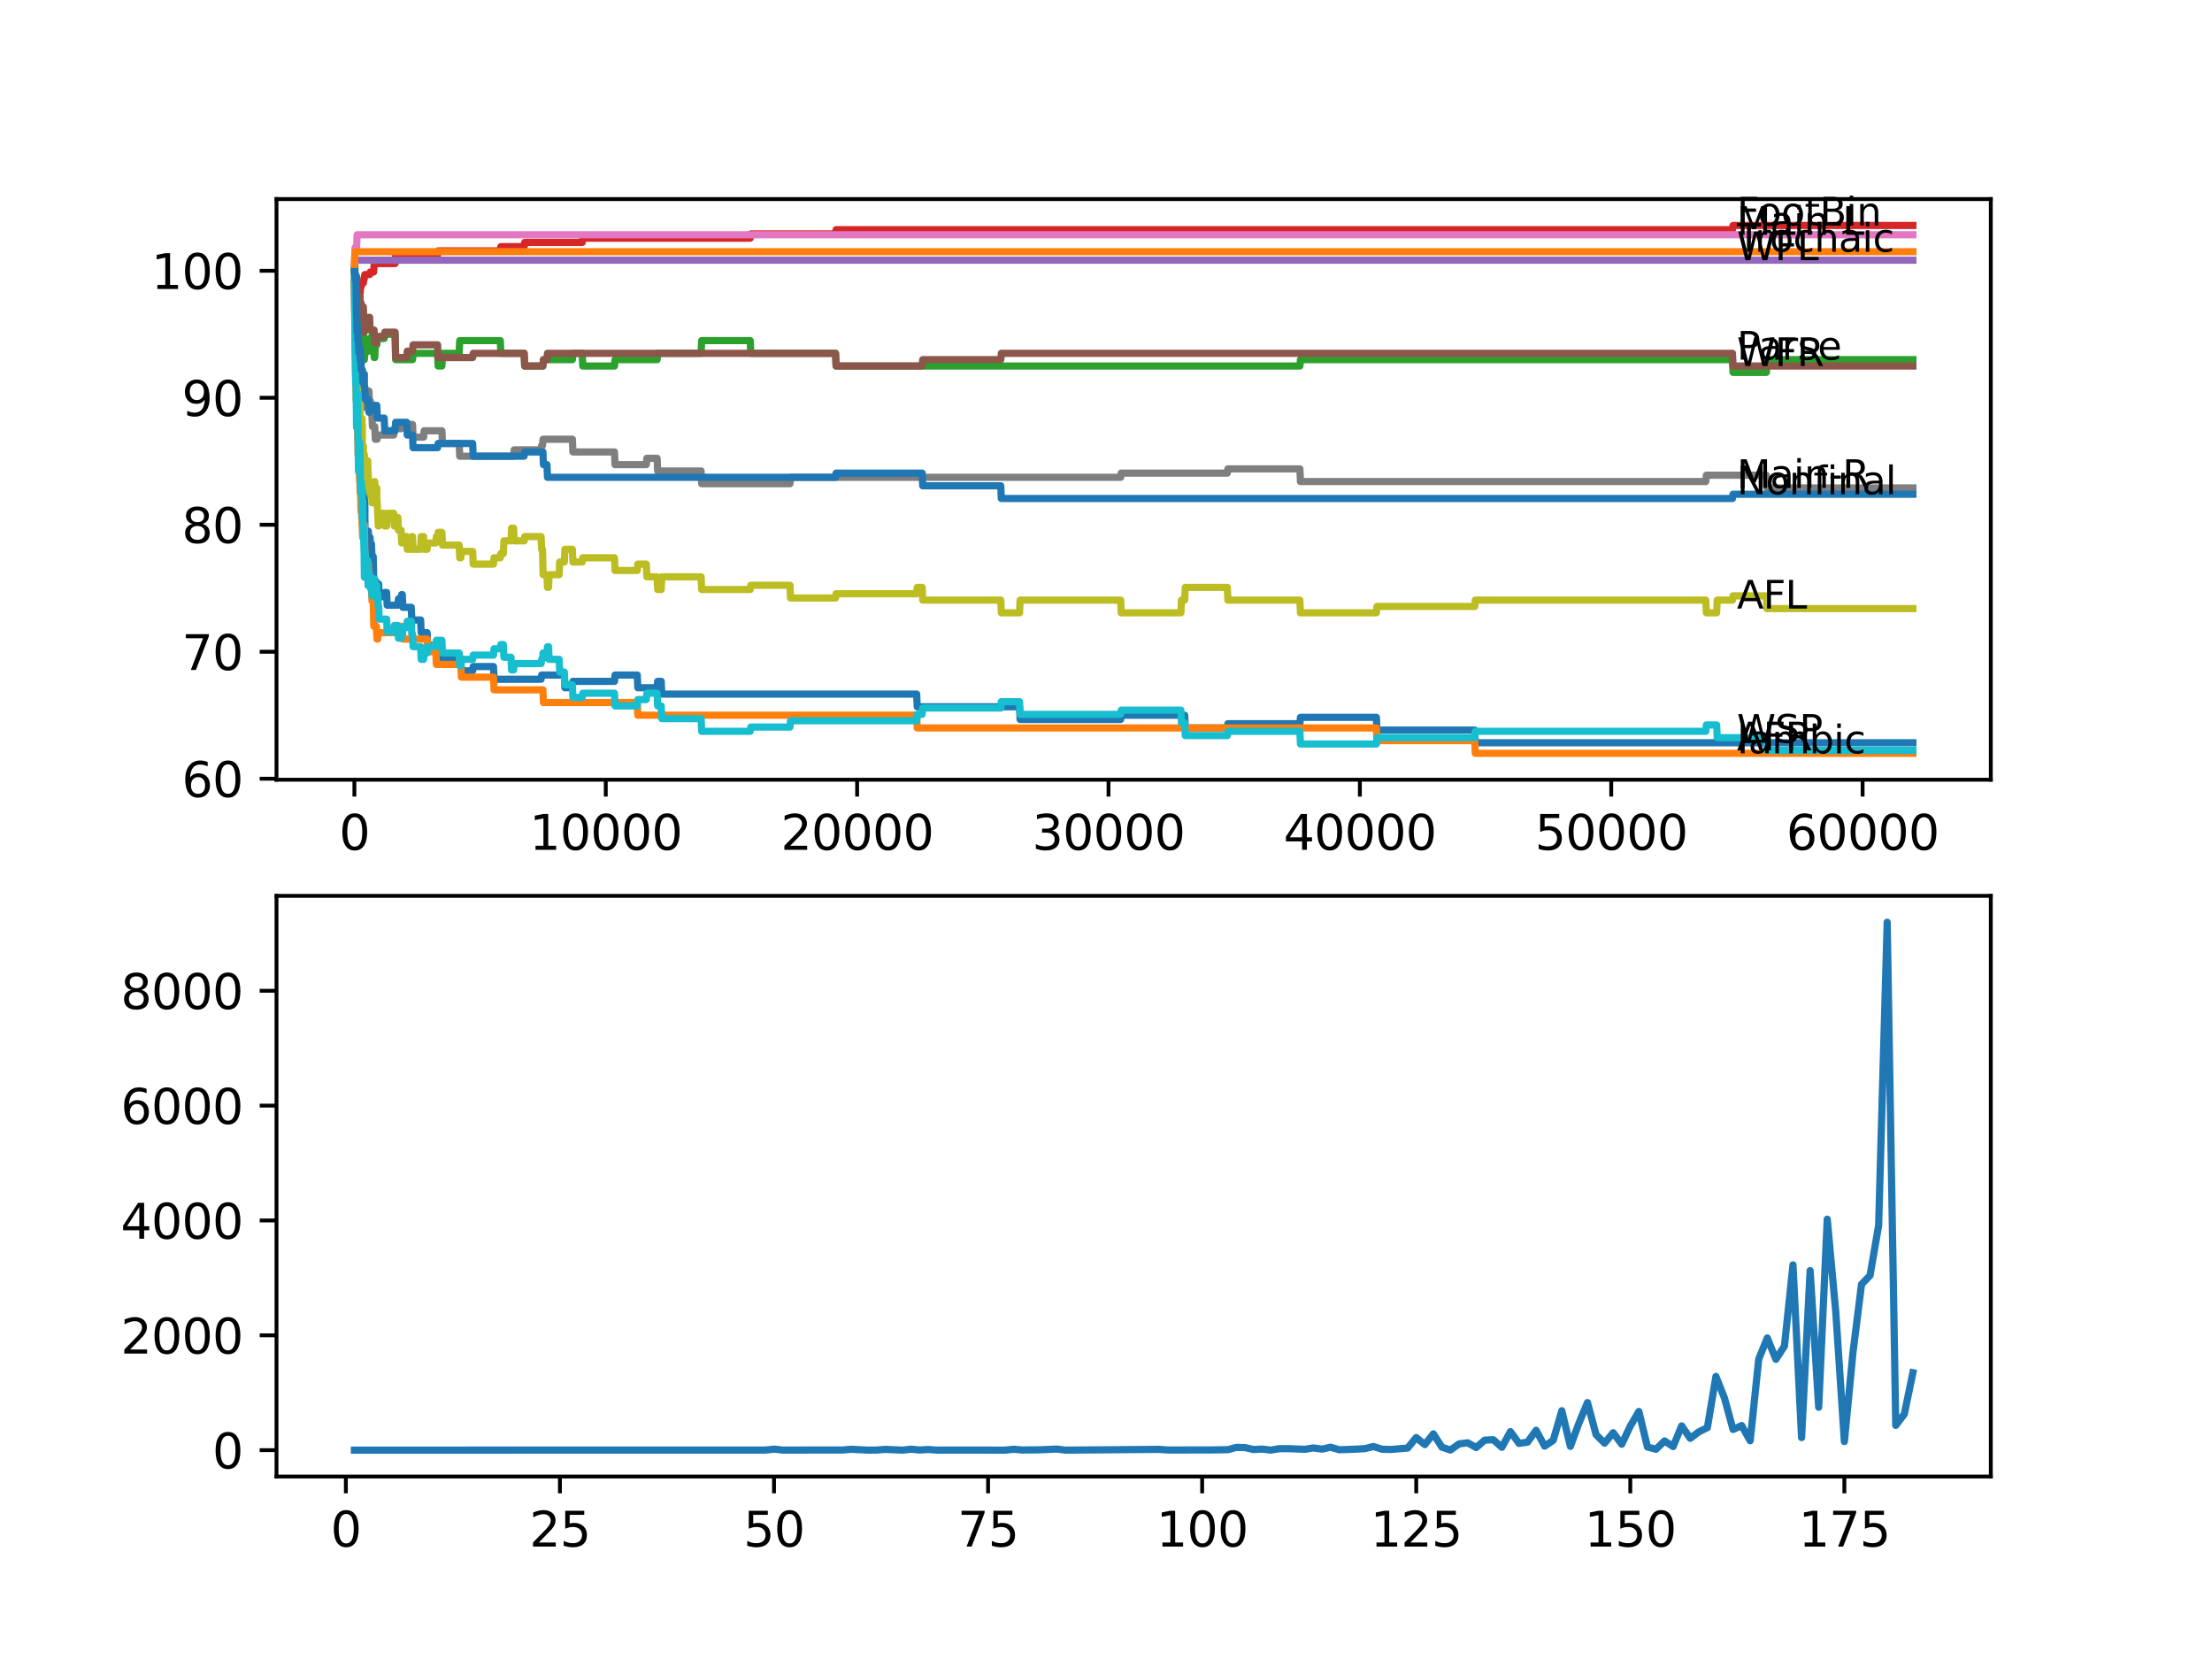 <?xml version="1.0" encoding="utf-8" standalone="no"?>
<!DOCTYPE svg PUBLIC "-//W3C//DTD SVG 1.1//EN"
  "http://www.w3.org/Graphics/SVG/1.1/DTD/svg11.dtd">
<svg xmlns:xlink="http://www.w3.org/1999/xlink" width="460.8pt" height="345.6pt" viewBox="0 0 460.8 345.6" xmlns="http://www.w3.org/2000/svg" version="1.1">
 <defs>
  <style type="text/css">*{stroke-linejoin: round; stroke-linecap: butt}</style>
 </defs>
 <g id="figure_1">
  <g id="patch_1">
   <path d="M 0 345.6 
L 460.8 345.6 
L 460.8 0 
L 0 0 
z
" style="fill: #ffffff"/>
  </g>
  <g id="axes_1">
   <g id="patch_2">
    <path d="M 57.6 162.432 
L 414.72 162.432 
L 414.72 41.472 
L 57.6 41.472 
z
" style="fill: #ffffff"/>
   </g>
   <g id="matplotlib.axis_1">
    <g id="xtick_1">
     <g id="line2d_1">
      <defs>
       <path id="m1ee29118c3" d="M 0 0 
L 0 3.5 
" style="stroke: #000000; stroke-width: 0.8"/>
      </defs>
      <g>
       <use xlink:href="#m1ee29118c3" x="73.827" y="162.432" style="stroke: #000000; stroke-width: 0.8"/>
      </g>
     </g>
     <g id="text_1">
      <!-- 0 -->
      <g transform="translate(70.646 177.03)scale(0.1 -0.1)">
       <defs>
        <path id="DejaVuSans-30" d="M 2034 4250 
Q 1547 4250 1301 3770 
Q 1056 3291 1056 2328 
Q 1056 1369 1301 889 
Q 1547 409 2034 409 
Q 2525 409 2770 889 
Q 3016 1369 3016 2328 
Q 3016 3291 2770 3770 
Q 2525 4250 2034 4250 
z
M 2034 4750 
Q 2819 4750 3233 4129 
Q 3647 3509 3647 2328 
Q 3647 1150 3233 529 
Q 2819 -91 2034 -91 
Q 1250 -91 836 529 
Q 422 1150 422 2328 
Q 422 3509 836 4129 
Q 1250 4750 2034 4750 
z
" transform="scale(0.016)"/>
       </defs>
       <use xlink:href="#DejaVuSans-30"/>
      </g>
     </g>
    </g>
    <g id="xtick_2">
     <g id="line2d_2">
      <g>
       <use xlink:href="#m1ee29118c3" x="126.192" y="162.432" style="stroke: #000000; stroke-width: 0.8"/>
      </g>
     </g>
     <g id="text_2">
      <!-- 10000 -->
      <g transform="translate(110.286 177.03)scale(0.1 -0.1)">
       <defs>
        <path id="DejaVuSans-31" d="M 794 531 
L 1825 531 
L 1825 4091 
L 703 3866 
L 703 4441 
L 1819 4666 
L 2450 4666 
L 2450 531 
L 3481 531 
L 3481 0 
L 794 0 
L 794 531 
z
" transform="scale(0.016)"/>
       </defs>
       <use xlink:href="#DejaVuSans-31"/>
       <use xlink:href="#DejaVuSans-30" x="63.623"/>
       <use xlink:href="#DejaVuSans-30" x="127.246"/>
       <use xlink:href="#DejaVuSans-30" x="190.869"/>
       <use xlink:href="#DejaVuSans-30" x="254.492"/>
      </g>
     </g>
    </g>
    <g id="xtick_3">
     <g id="line2d_3">
      <g>
       <use xlink:href="#m1ee29118c3" x="178.556" y="162.432" style="stroke: #000000; stroke-width: 0.8"/>
      </g>
     </g>
     <g id="text_3">
      <!-- 20000 -->
      <g transform="translate(162.65 177.03)scale(0.1 -0.1)">
       <defs>
        <path id="DejaVuSans-32" d="M 1228 531 
L 3431 531 
L 3431 0 
L 469 0 
L 469 531 
Q 828 903 1448 1529 
Q 2069 2156 2228 2338 
Q 2531 2678 2651 2914 
Q 2772 3150 2772 3378 
Q 2772 3750 2511 3984 
Q 2250 4219 1831 4219 
Q 1534 4219 1204 4116 
Q 875 4013 500 3803 
L 500 4441 
Q 881 4594 1212 4672 
Q 1544 4750 1819 4750 
Q 2544 4750 2975 4387 
Q 3406 4025 3406 3419 
Q 3406 3131 3298 2873 
Q 3191 2616 2906 2266 
Q 2828 2175 2409 1742 
Q 1991 1309 1228 531 
z
" transform="scale(0.016)"/>
       </defs>
       <use xlink:href="#DejaVuSans-32"/>
       <use xlink:href="#DejaVuSans-30" x="63.623"/>
       <use xlink:href="#DejaVuSans-30" x="127.246"/>
       <use xlink:href="#DejaVuSans-30" x="190.869"/>
       <use xlink:href="#DejaVuSans-30" x="254.492"/>
      </g>
     </g>
    </g>
    <g id="xtick_4">
     <g id="line2d_4">
      <g>
       <use xlink:href="#m1ee29118c3" x="230.921" y="162.432" style="stroke: #000000; stroke-width: 0.8"/>
      </g>
     </g>
     <g id="text_4">
      <!-- 30000 -->
      <g transform="translate(215.015 177.03)scale(0.1 -0.1)">
       <defs>
        <path id="DejaVuSans-33" d="M 2597 2516 
Q 3050 2419 3304 2112 
Q 3559 1806 3559 1356 
Q 3559 666 3084 287 
Q 2609 -91 1734 -91 
Q 1441 -91 1130 -33 
Q 819 25 488 141 
L 488 750 
Q 750 597 1062 519 
Q 1375 441 1716 441 
Q 2309 441 2620 675 
Q 2931 909 2931 1356 
Q 2931 1769 2642 2001 
Q 2353 2234 1838 2234 
L 1294 2234 
L 1294 2753 
L 1863 2753 
Q 2328 2753 2575 2939 
Q 2822 3125 2822 3475 
Q 2822 3834 2567 4026 
Q 2313 4219 1838 4219 
Q 1578 4219 1281 4162 
Q 984 4106 628 3988 
L 628 4550 
Q 988 4650 1302 4700 
Q 1616 4750 1894 4750 
Q 2613 4750 3031 4423 
Q 3450 4097 3450 3541 
Q 3450 3153 3228 2886 
Q 3006 2619 2597 2516 
z
" transform="scale(0.016)"/>
       </defs>
       <use xlink:href="#DejaVuSans-33"/>
       <use xlink:href="#DejaVuSans-30" x="63.623"/>
       <use xlink:href="#DejaVuSans-30" x="127.246"/>
       <use xlink:href="#DejaVuSans-30" x="190.869"/>
       <use xlink:href="#DejaVuSans-30" x="254.492"/>
      </g>
     </g>
    </g>
    <g id="xtick_5">
     <g id="line2d_5">
      <g>
       <use xlink:href="#m1ee29118c3" x="283.285" y="162.432" style="stroke: #000000; stroke-width: 0.8"/>
      </g>
     </g>
     <g id="text_5">
      <!-- 40000 -->
      <g transform="translate(267.379 177.03)scale(0.1 -0.1)">
       <defs>
        <path id="DejaVuSans-34" d="M 2419 4116 
L 825 1625 
L 2419 1625 
L 2419 4116 
z
M 2253 4666 
L 3047 4666 
L 3047 1625 
L 3713 1625 
L 3713 1100 
L 3047 1100 
L 3047 0 
L 2419 0 
L 2419 1100 
L 313 1100 
L 313 1709 
L 2253 4666 
z
" transform="scale(0.016)"/>
       </defs>
       <use xlink:href="#DejaVuSans-34"/>
       <use xlink:href="#DejaVuSans-30" x="63.623"/>
       <use xlink:href="#DejaVuSans-30" x="127.246"/>
       <use xlink:href="#DejaVuSans-30" x="190.869"/>
       <use xlink:href="#DejaVuSans-30" x="254.492"/>
      </g>
     </g>
    </g>
    <g id="xtick_6">
     <g id="line2d_6">
      <g>
       <use xlink:href="#m1ee29118c3" x="335.65" y="162.432" style="stroke: #000000; stroke-width: 0.8"/>
      </g>
     </g>
     <g id="text_6">
      <!-- 50000 -->
      <g transform="translate(319.744 177.03)scale(0.1 -0.1)">
       <defs>
        <path id="DejaVuSans-35" d="M 691 4666 
L 3169 4666 
L 3169 4134 
L 1269 4134 
L 1269 2991 
Q 1406 3038 1543 3061 
Q 1681 3084 1819 3084 
Q 2600 3084 3056 2656 
Q 3513 2228 3513 1497 
Q 3513 744 3044 326 
Q 2575 -91 1722 -91 
Q 1428 -91 1123 -41 
Q 819 9 494 109 
L 494 744 
Q 775 591 1075 516 
Q 1375 441 1709 441 
Q 2250 441 2565 725 
Q 2881 1009 2881 1497 
Q 2881 1984 2565 2268 
Q 2250 2553 1709 2553 
Q 1456 2553 1204 2497 
Q 953 2441 691 2322 
L 691 4666 
z
" transform="scale(0.016)"/>
       </defs>
       <use xlink:href="#DejaVuSans-35"/>
       <use xlink:href="#DejaVuSans-30" x="63.623"/>
       <use xlink:href="#DejaVuSans-30" x="127.246"/>
       <use xlink:href="#DejaVuSans-30" x="190.869"/>
       <use xlink:href="#DejaVuSans-30" x="254.492"/>
      </g>
     </g>
    </g>
    <g id="xtick_7">
     <g id="line2d_7">
      <g>
       <use xlink:href="#m1ee29118c3" x="388.014" y="162.432" style="stroke: #000000; stroke-width: 0.8"/>
      </g>
     </g>
     <g id="text_7">
      <!-- 60000 -->
      <g transform="translate(372.108 177.03)scale(0.1 -0.1)">
       <defs>
        <path id="DejaVuSans-36" d="M 2113 2584 
Q 1688 2584 1439 2293 
Q 1191 2003 1191 1497 
Q 1191 994 1439 701 
Q 1688 409 2113 409 
Q 2538 409 2786 701 
Q 3034 994 3034 1497 
Q 3034 2003 2786 2293 
Q 2538 2584 2113 2584 
z
M 3366 4563 
L 3366 3988 
Q 3128 4100 2886 4159 
Q 2644 4219 2406 4219 
Q 1781 4219 1451 3797 
Q 1122 3375 1075 2522 
Q 1259 2794 1537 2939 
Q 1816 3084 2150 3084 
Q 2853 3084 3261 2657 
Q 3669 2231 3669 1497 
Q 3669 778 3244 343 
Q 2819 -91 2113 -91 
Q 1303 -91 875 529 
Q 447 1150 447 2328 
Q 447 3434 972 4092 
Q 1497 4750 2381 4750 
Q 2619 4750 2861 4703 
Q 3103 4656 3366 4563 
z
" transform="scale(0.016)"/>
       </defs>
       <use xlink:href="#DejaVuSans-36"/>
       <use xlink:href="#DejaVuSans-30" x="63.623"/>
       <use xlink:href="#DejaVuSans-30" x="127.246"/>
       <use xlink:href="#DejaVuSans-30" x="190.869"/>
       <use xlink:href="#DejaVuSans-30" x="254.492"/>
      </g>
     </g>
    </g>
   </g>
   <g id="matplotlib.axis_2">
    <g id="ytick_1">
     <g id="line2d_8">
      <defs>
       <path id="m859ab0127f" d="M 0 0 
L -3.5 0 
" style="stroke: #000000; stroke-width: 0.8"/>
      </defs>
      <g>
       <use xlink:href="#m859ab0127f" x="57.6" y="162.225" style="stroke: #000000; stroke-width: 0.8"/>
      </g>
     </g>
     <g id="text_8">
      <!-- 60 -->
      <g transform="translate(37.875 166.024)scale(0.1 -0.1)">
       <use xlink:href="#DejaVuSans-36"/>
       <use xlink:href="#DejaVuSans-30" x="63.623"/>
      </g>
     </g>
    </g>
    <g id="ytick_2">
     <g id="line2d_9">
      <g>
       <use xlink:href="#m859ab0127f" x="57.6" y="135.77" style="stroke: #000000; stroke-width: 0.8"/>
      </g>
     </g>
     <g id="text_9">
      <!-- 70 -->
      <g transform="translate(37.875 139.569)scale(0.1 -0.1)">
       <defs>
        <path id="DejaVuSans-37" d="M 525 4666 
L 3525 4666 
L 3525 4397 
L 1831 0 
L 1172 0 
L 2766 4134 
L 525 4134 
L 525 4666 
z
" transform="scale(0.016)"/>
       </defs>
       <use xlink:href="#DejaVuSans-37"/>
       <use xlink:href="#DejaVuSans-30" x="63.623"/>
      </g>
     </g>
    </g>
    <g id="ytick_3">
     <g id="line2d_10">
      <g>
       <use xlink:href="#m859ab0127f" x="57.6" y="109.315" style="stroke: #000000; stroke-width: 0.8"/>
      </g>
     </g>
     <g id="text_10">
      <!-- 80 -->
      <g transform="translate(37.875 113.114)scale(0.1 -0.1)">
       <defs>
        <path id="DejaVuSans-38" d="M 2034 2216 
Q 1584 2216 1326 1975 
Q 1069 1734 1069 1313 
Q 1069 891 1326 650 
Q 1584 409 2034 409 
Q 2484 409 2743 651 
Q 3003 894 3003 1313 
Q 3003 1734 2745 1975 
Q 2488 2216 2034 2216 
z
M 1403 2484 
Q 997 2584 770 2862 
Q 544 3141 544 3541 
Q 544 4100 942 4425 
Q 1341 4750 2034 4750 
Q 2731 4750 3128 4425 
Q 3525 4100 3525 3541 
Q 3525 3141 3298 2862 
Q 3072 2584 2669 2484 
Q 3125 2378 3379 2068 
Q 3634 1759 3634 1313 
Q 3634 634 3220 271 
Q 2806 -91 2034 -91 
Q 1263 -91 848 271 
Q 434 634 434 1313 
Q 434 1759 690 2068 
Q 947 2378 1403 2484 
z
M 1172 3481 
Q 1172 3119 1398 2916 
Q 1625 2713 2034 2713 
Q 2441 2713 2670 2916 
Q 2900 3119 2900 3481 
Q 2900 3844 2670 4047 
Q 2441 4250 2034 4250 
Q 1625 4250 1398 4047 
Q 1172 3844 1172 3481 
z
" transform="scale(0.016)"/>
       </defs>
       <use xlink:href="#DejaVuSans-38"/>
       <use xlink:href="#DejaVuSans-30" x="63.623"/>
      </g>
     </g>
    </g>
    <g id="ytick_4">
     <g id="line2d_11">
      <g>
       <use xlink:href="#m859ab0127f" x="57.6" y="82.86" style="stroke: #000000; stroke-width: 0.8"/>
      </g>
     </g>
     <g id="text_11">
      <!-- 90 -->
      <g transform="translate(37.875 86.66)scale(0.1 -0.1)">
       <defs>
        <path id="DejaVuSans-39" d="M 703 97 
L 703 672 
Q 941 559 1184 500 
Q 1428 441 1663 441 
Q 2288 441 2617 861 
Q 2947 1281 2994 2138 
Q 2813 1869 2534 1725 
Q 2256 1581 1919 1581 
Q 1219 1581 811 2004 
Q 403 2428 403 3163 
Q 403 3881 828 4315 
Q 1253 4750 1959 4750 
Q 2769 4750 3195 4129 
Q 3622 3509 3622 2328 
Q 3622 1225 3098 567 
Q 2575 -91 1691 -91 
Q 1453 -91 1209 -44 
Q 966 3 703 97 
z
M 1959 2075 
Q 2384 2075 2632 2365 
Q 2881 2656 2881 3163 
Q 2881 3666 2632 3958 
Q 2384 4250 1959 4250 
Q 1534 4250 1286 3958 
Q 1038 3666 1038 3163 
Q 1038 2656 1286 2365 
Q 1534 2075 1959 2075 
z
" transform="scale(0.016)"/>
       </defs>
       <use xlink:href="#DejaVuSans-39"/>
       <use xlink:href="#DejaVuSans-30" x="63.623"/>
      </g>
     </g>
    </g>
    <g id="ytick_5">
     <g id="line2d_12">
      <g>
       <use xlink:href="#m859ab0127f" x="57.6" y="56.406" style="stroke: #000000; stroke-width: 0.8"/>
      </g>
     </g>
     <g id="text_12">
      <!-- 100 -->
      <g transform="translate(31.512 60.205)scale(0.1 -0.1)">
       <use xlink:href="#DejaVuSans-31"/>
       <use xlink:href="#DejaVuSans-30" x="63.623"/>
       <use xlink:href="#DejaVuSans-30" x="127.246"/>
      </g>
     </g>
    </g>
   </g>
   <g id="line2d_13">
    <path d="M 73.833 59.051 
L 73.948 63.46 
L 73.964 63.46 
L 74.095 74.042 
L 74.136 74.042 
L 74.22 78.451 
L 74.246 75.806 
L 74.304 75.806 
L 74.356 82.86 
L 74.424 81.097 
L 74.461 81.097 
L 74.592 91.679 
L 74.634 91.679 
L 74.76 87.27 
L 74.775 87.27 
L 74.896 92.561 
L 74.948 92.561 
L 74.995 95.206 
L 75.032 91.238 
L 75.053 91.238 
L 75.084 91.238 
L 75.205 96.529 
L 75.236 96.529 
L 75.315 95.647 
L 75.32 98.292 
L 75.336 98.292 
L 75.425 98.292 
L 75.435 96.97 
L 75.44 99.615 
L 75.529 98.733 
L 75.566 98.733 
L 75.686 104.024 
L 75.713 104.024 
L 75.833 101.379 
L 75.854 101.379 
L 75.969 105.788 
L 75.985 105.788 
L 76.006 104.906 
L 76.027 110.197 
L 76.069 110.197 
L 76.184 112.843 
L 76.325 112.843 
L 76.44 111.961 
L 76.619 111.961 
L 76.723 110.638 
L 76.838 113.283 
L 76.859 113.283 
L 76.975 111.961 
L 77.095 111.961 
L 77.174 114.606 
L 77.205 113.283 
L 77.378 113.283 
L 77.493 115.929 
L 77.744 115.929 
L 77.865 121.22 
L 78.404 121.22 
L 78.519 123.865 
L 78.556 123.865 
L 78.671 122.984 
L 78.687 122.984 
L 78.802 121.661 
L 78.881 121.661 
L 78.996 124.306 
L 80.033 124.306 
L 80.148 123.424 
L 80.541 123.424 
L 80.656 126.07 
L 82.887 126.07 
L 83.002 124.747 
L 83.562 124.747 
L 83.677 123.865 
L 83.803 123.865 
L 83.918 126.511 
L 85.672 126.511 
L 85.788 129.156 
L 87.626 129.156 
L 87.741 131.802 
L 88.977 131.802 
L 89.092 134.447 
L 90.788 134.447 
L 90.904 137.093 
L 95.999 137.093 
L 96.114 139.738 
L 98.46 139.738 
L 98.575 138.856 
L 102.801 138.856 
L 102.916 141.502 
L 112.719 141.502 
L 112.834 140.62 
L 117.562 140.62 
L 117.678 143.266 
L 119.233 143.266 
L 119.348 141.943 
L 128.009 141.943 
L 128.124 140.62 
L 132.753 140.62 
L 132.868 143.266 
L 136.885 143.266 
L 137 141.943 
L 137.744 141.943 
L 137.859 144.588 
L 190.956 144.588 
L 191.072 147.234 
L 212.389 147.234 
L 212.504 149.879 
L 233.45 149.879 
L 233.565 148.997 
L 246.793 148.997 
L 246.908 151.643 
L 255.674 151.643 
L 255.789 150.761 
L 270.791 150.761 
L 270.906 149.438 
L 286.726 149.438 
L 286.841 152.084 
L 307.211 152.084 
L 307.326 154.729 
L 398.487 154.729 
L 398.487 154.729 
" clip-path="url(#paa3589c238)" style="fill: none; stroke: #1f77b4; stroke-width: 1.5; stroke-linecap: square"/>
   </g>
   <g id="line2d_14">
    <path d="M 73.833 59.051 
L 73.969 72.279 
L 73.974 72.279 
L 74.047 74.924 
L 74.084 73.601 
L 74.089 73.601 
L 74.215 81.538 
L 74.32 81.538 
L 74.44 86.829 
L 74.461 86.829 
L 74.587 94.765 
L 74.775 94.765 
L 74.896 100.056 
L 74.948 100.056 
L 75.021 102.702 
L 75.058 101.379 
L 75.084 101.379 
L 75.205 106.67 
L 75.315 106.67 
L 75.43 109.315 
L 75.435 109.315 
L 75.55 111.961 
L 75.713 111.961 
L 75.833 109.315 
L 75.906 109.315 
L 76.032 117.252 
L 76.723 117.252 
L 76.838 119.897 
L 77.095 119.897 
L 77.21 122.543 
L 77.378 122.543 
L 77.493 125.188 
L 77.744 125.188 
L 77.865 130.479 
L 78.404 130.479 
L 78.519 133.125 
L 78.687 133.125 
L 78.802 131.802 
L 82.887 131.802 
L 83.002 130.479 
L 83.803 130.479 
L 83.918 133.125 
L 88.977 133.125 
L 89.092 135.77 
L 90.788 135.77 
L 90.904 138.415 
L 95.999 138.415 
L 96.114 141.061 
L 102.801 141.061 
L 102.916 143.706 
L 113.096 143.706 
L 113.211 146.352 
L 132.753 146.352 
L 132.868 148.997 
L 190.956 148.997 
L 191.072 151.643 
L 286.726 151.643 
L 286.841 154.288 
L 307.211 154.288 
L 307.326 156.934 
L 398.487 156.934 
L 398.487 156.934 
" clip-path="url(#paa3589c238)" style="fill: none; stroke: #ff7f0e; stroke-width: 1.5; stroke-linecap: square"/>
   </g>
   <g id="line2d_15">
    <path d="M 73.833 56.406 
L 73.838 56.406 
L 73.901 55.524 
L 73.953 59.933 
L 73.958 59.933 
L 73.995 65.224 
L 74.074 63.901 
L 74.152 63.901 
L 74.273 60.815 
L 74.367 67.869 
L 74.393 66.988 
L 74.493 66.988 
L 74.498 64.342 
L 74.508 69.633 
L 74.597 68.31 
L 74.634 68.31 
L 74.754 64.783 
L 74.781 64.783 
L 74.901 70.074 
L 74.985 70.074 
L 75.027 74.042 
L 75.095 70.074 
L 75.189 70.074 
L 75.236 72.719 
L 75.299 71.838 
L 75.425 71.838 
L 75.54 69.633 
L 75.686 69.633 
L 75.802 72.279 
L 75.87 72.279 
L 75.896 74.924 
L 75.98 74.042 
L 75.985 74.042 
L 76.1 73.16 
L 76.619 73.16 
L 76.734 71.838 
L 76.859 71.838 
L 76.975 70.515 
L 77.001 70.515 
L 77.116 73.16 
L 77.174 73.16 
L 77.289 71.838 
L 77.472 71.838 
L 77.587 69.192 
L 77.833 69.192 
L 77.954 74.483 
L 78.069 74.483 
L 78.184 71.838 
L 78.493 71.838 
L 78.608 70.515 
L 80.033 70.515 
L 80.148 69.633 
L 82.3 69.633 
L 82.421 74.924 
L 85.934 74.924 
L 86.049 73.601 
L 91.155 73.601 
L 91.27 76.247 
L 92.056 76.247 
L 92.171 73.601 
L 95.653 73.601 
L 95.768 70.956 
L 104.22 70.956 
L 104.335 73.601 
L 109.189 73.601 
L 109.304 76.247 
L 113.096 76.247 
L 113.211 74.924 
L 119.233 74.924 
L 119.348 73.601 
L 121.285 73.601 
L 121.401 76.247 
L 128.009 76.247 
L 128.124 74.924 
L 136.885 74.924 
L 137 73.601 
L 146.054 73.601 
L 146.169 70.956 
L 156.286 70.956 
L 156.401 73.601 
L 174.058 73.601 
L 174.174 76.247 
L 270.791 76.247 
L 270.906 74.924 
L 360.9 74.924 
L 361.015 77.57 
L 367.964 77.57 
L 368.079 74.924 
L 398.487 74.924 
L 398.487 74.924 
" clip-path="url(#paa3589c238)" style="fill: none; stroke: #2ca02c; stroke-width: 1.5; stroke-linecap: square"/>
   </g>
   <g id="line2d_16">
    <path d="M 73.833 56.406 
L 73.838 56.406 
L 73.917 55.524 
L 73.922 58.169 
L 74.042 66.326 
L 74.157 64.783 
L 74.168 64.783 
L 74.173 67.429 
L 74.273 64.783 
L 74.393 62.49 
L 74.482 62.49 
L 74.498 65.136 
L 74.592 63.372 
L 74.781 63.372 
L 74.901 61.608 
L 74.985 61.608 
L 75.105 59.845 
L 75.189 59.845 
L 75.304 58.963 
L 75.686 58.963 
L 75.802 58.081 
L 75.87 58.081 
L 75.985 57.199 
L 77.001 57.199 
L 77.116 56.67 
L 77.833 56.67 
L 77.954 54.907 
L 82.3 54.907 
L 82.421 53.143 
L 91.155 53.143 
L 91.27 52.261 
L 104.22 52.261 
L 104.335 51.379 
L 109.189 51.379 
L 109.304 50.497 
L 121.285 50.497 
L 121.401 49.616 
L 156.286 49.616 
L 156.401 48.734 
L 174.058 48.734 
L 174.174 47.852 
L 360.9 47.852 
L 361.015 46.97 
L 398.487 46.97 
L 398.487 46.97 
" clip-path="url(#paa3589c238)" style="fill: none; stroke: #d62728; stroke-width: 1.5; stroke-linecap: square"/>
   </g>
   <g id="line2d_17">
    <path d="M 73.833 56.406 
L 73.843 56.406 
L 73.964 54.201 
L 398.487 54.201 
L 398.487 54.201 
" clip-path="url(#paa3589c238)" style="fill: none; stroke: #9467bd; stroke-width: 1.5; stroke-linecap: square"/>
   </g>
   <g id="line2d_18">
    <path d="M 73.833 56.406 
L 73.838 56.406 
L 73.927 59.051 
L 73.948 58.169 
L 73.99 58.169 
L 74.105 60.815 
L 74.152 60.815 
L 74.278 57.728 
L 74.304 57.728 
L 74.367 62.138 
L 74.419 61.256 
L 74.503 61.256 
L 74.534 63.901 
L 74.613 62.578 
L 74.66 62.578 
L 74.775 61.697 
L 75 61.697 
L 75.058 64.342 
L 75.11 63.019 
L 75.189 63.019 
L 75.236 65.665 
L 75.299 64.783 
L 75.487 64.783 
L 75.603 63.901 
L 75.686 63.901 
L 75.802 66.547 
L 75.87 66.547 
L 75.896 69.192 
L 75.98 68.31 
L 75.985 68.31 
L 76.1 67.429 
L 76.718 67.429 
L 76.833 66.106 
L 77.001 66.106 
L 77.116 68.751 
L 77.928 68.751 
L 78.043 71.397 
L 78.493 71.397 
L 78.608 70.074 
L 80.033 70.074 
L 80.148 69.192 
L 82.3 69.192 
L 82.421 74.483 
L 84.719 74.483 
L 84.835 73.16 
L 85.934 73.16 
L 86.049 71.838 
L 91.155 71.838 
L 91.27 74.483 
L 98.46 74.483 
L 98.575 73.601 
L 109.189 73.601 
L 109.304 76.247 
L 113.096 76.247 
L 113.211 74.924 
L 113.939 74.924 
L 114.054 73.601 
L 174.058 73.601 
L 174.174 76.247 
L 192.103 76.247 
L 192.218 74.924 
L 208.478 74.924 
L 208.593 73.601 
L 360.9 73.601 
L 361.015 76.247 
L 398.487 76.247 
L 398.487 76.247 
" clip-path="url(#paa3589c238)" style="fill: none; stroke: #8c564b; stroke-width: 1.5; stroke-linecap: square"/>
   </g>
   <g id="line2d_19">
    <path d="M 73.833 55.083 
L 73.843 55.083 
L 73.974 51.556 
L 74.283 51.556 
L 74.398 48.91 
L 398.487 48.91 
L 398.487 48.91 
" clip-path="url(#paa3589c238)" style="fill: none; stroke: #e377c2; stroke-width: 1.5; stroke-linecap: square"/>
   </g>
   <g id="line2d_20">
    <path d="M 73.833 59.051 
L 73.843 59.051 
L 73.964 68.751 
L 73.969 68.09 
L 74.011 68.09 
L 74.131 65.224 
L 74.22 65.224 
L 74.304 73.16 
L 74.346 72.631 
L 74.356 72.631 
L 74.477 70.868 
L 74.482 70.868 
L 74.602 76.159 
L 74.744 76.159 
L 74.864 74.395 
L 75.027 74.395 
L 75.147 79.686 
L 75.425 79.686 
L 75.493 84.977 
L 75.54 82.331 
L 75.545 82.331 
L 75.66 81.009 
L 75.896 81.009 
L 75.953 83.654 
L 76.006 82.331 
L 76.325 82.331 
L 76.44 81.45 
L 76.859 81.45 
L 76.975 84.095 
L 77.001 84.095 
L 77.116 83.566 
L 77.174 83.566 
L 77.289 86.211 
L 77.472 86.211 
L 77.587 88.857 
L 78.069 88.857 
L 78.184 91.502 
L 78.556 91.502 
L 78.671 90.621 
L 82.028 90.621 
L 82.143 89.298 
L 83.562 89.298 
L 83.677 88.416 
L 85.934 88.416 
L 86.049 91.061 
L 88.243 91.061 
L 88.359 89.739 
L 92.056 89.739 
L 92.171 92.384 
L 95.653 92.384 
L 95.768 95.03 
L 106.995 95.03 
L 107.11 93.707 
L 112.719 93.707 
L 112.834 92.825 
L 113.012 92.825 
L 113.127 91.502 
L 119.233 91.502 
L 119.348 94.148 
L 128.009 94.148 
L 128.124 96.793 
L 134.638 96.793 
L 134.754 95.471 
L 136.885 95.471 
L 137 98.116 
L 146.054 98.116 
L 146.169 100.762 
L 164.57 100.762 
L 164.685 99.439 
L 233.45 99.439 
L 233.565 98.557 
L 255.674 98.557 
L 255.789 97.675 
L 270.791 97.675 
L 270.906 100.321 
L 355.349 100.321 
L 355.465 98.998 
L 367.964 98.998 
L 368.079 101.643 
L 398.487 101.643 
L 398.487 101.643 
" clip-path="url(#paa3589c238)" style="fill: none; stroke: #7f7f7f; stroke-width: 1.5; stroke-linecap: square"/>
   </g>
   <g id="line2d_21">
    <path d="M 73.833 56.406 
L 73.838 56.406 
L 73.848 55.524 
L 73.88 63.46 
L 73.906 62.578 
L 74.026 77.349 
L 74.042 76.467 
L 74.047 75.585 
L 74.053 78.231 
L 74.152 76.247 
L 74.184 83.301 
L 74.267 80.215 
L 74.273 80.215 
L 74.356 77.922 
L 74.314 81.45 
L 74.367 80.568 
L 74.461 83.213 
L 74.477 81.009 
L 74.482 81.009 
L 74.498 86.3 
L 74.597 83.213 
L 74.634 83.213 
L 74.76 91.15 
L 74.775 91.15 
L 74.906 87.181 
L 74.948 87.181 
L 74.995 82.331 
L 75.032 89.386 
L 75.048 89.386 
L 75.058 89.386 
L 75.173 93.354 
L 75.241 93.795 
L 75.288 91.15 
L 75.315 91.15 
L 75.425 87.181 
L 75.43 89.827 
L 75.435 89.827 
L 75.487 88.504 
L 75.498 93.795 
L 75.519 93.795 
L 75.566 99.086 
L 75.629 93.795 
L 75.686 93.795 
L 75.713 92.913 
L 75.718 95.559 
L 75.781 95.559 
L 75.854 98.204 
L 75.875 94.677 
L 75.885 94.677 
L 75.896 94.677 
L 76.006 101.291 
L 76.016 99.968 
L 76.022 99.968 
L 76.147 96 
L 76.325 96 
L 76.44 98.645 
L 76.561 98.645 
L 76.619 96 
L 76.671 98.645 
L 76.718 98.645 
L 76.723 101.291 
L 76.828 99.968 
L 76.859 99.968 
L 76.975 102.613 
L 77.001 102.613 
L 77.126 100.762 
L 77.174 100.762 
L 77.289 103.407 
L 77.378 103.407 
L 77.472 102.084 
L 77.477 104.73 
L 77.483 104.73 
L 77.744 104.73 
L 77.865 101.202 
L 77.928 101.202 
L 78.043 100.321 
L 78.069 100.321 
L 78.184 102.966 
L 78.404 102.966 
L 78.493 101.643 
L 78.498 104.289 
L 78.509 104.289 
L 78.556 104.289 
L 78.671 106.934 
L 78.687 106.934 
L 78.802 109.58 
L 78.881 109.58 
L 78.996 106.934 
L 80.033 106.934 
L 80.148 109.58 
L 80.541 109.58 
L 80.656 106.934 
L 82.028 106.934 
L 82.143 109.58 
L 82.3 109.58 
L 82.421 107.816 
L 82.887 107.816 
L 83.002 110.462 
L 83.562 110.462 
L 83.677 113.107 
L 83.803 113.107 
L 83.918 111.784 
L 84.719 111.784 
L 84.835 114.43 
L 85.672 114.43 
L 85.788 111.784 
L 85.934 111.784 
L 86.049 114.43 
L 87.626 114.43 
L 87.741 111.784 
L 88.243 111.784 
L 88.359 114.43 
L 88.977 114.43 
L 89.092 113.107 
L 90.788 113.107 
L 90.904 111.784 
L 91.155 111.784 
L 91.27 110.903 
L 92.056 110.903 
L 92.171 113.548 
L 95.653 113.548 
L 95.768 116.193 
L 95.999 116.193 
L 96.114 114.871 
L 98.46 114.871 
L 98.575 117.516 
L 102.801 117.516 
L 102.916 116.193 
L 104.22 116.193 
L 104.335 115.312 
L 104.859 115.312 
L 104.974 112.666 
L 106.451 112.666 
L 106.566 110.021 
L 106.995 110.021 
L 107.11 112.666 
L 109.189 112.666 
L 109.304 111.784 
L 112.719 111.784 
L 112.834 114.43 
L 113.012 114.43 
L 113.132 119.721 
L 113.939 119.721 
L 114.054 122.366 
L 114.269 122.366 
L 114.384 119.721 
L 116.484 119.721 
L 116.599 117.075 
L 117.562 117.075 
L 117.678 114.43 
L 119.233 114.43 
L 119.348 117.075 
L 121.285 117.075 
L 121.401 116.193 
L 128.009 116.193 
L 128.124 118.839 
L 132.753 118.839 
L 132.868 117.516 
L 134.638 117.516 
L 134.754 120.162 
L 136.885 120.162 
L 137 122.807 
L 137.744 122.807 
L 137.859 120.162 
L 146.054 120.162 
L 146.169 122.807 
L 156.286 122.807 
L 156.401 121.925 
L 164.57 121.925 
L 164.685 124.571 
L 174.058 124.571 
L 174.174 123.689 
L 190.956 123.689 
L 191.072 122.366 
L 192.103 122.366 
L 192.218 125.012 
L 208.478 125.012 
L 208.593 127.657 
L 212.389 127.657 
L 212.504 125.012 
L 233.45 125.012 
L 233.565 127.657 
L 246.007 127.657 
L 246.122 125.012 
L 246.793 125.012 
L 246.908 122.366 
L 255.674 122.366 
L 255.789 125.012 
L 270.791 125.012 
L 270.906 127.657 
L 286.726 127.657 
L 286.841 126.334 
L 307.211 126.334 
L 307.326 125.012 
L 355.349 125.012 
L 355.465 127.657 
L 357.612 127.657 
L 357.727 125.012 
L 360.9 125.012 
L 361.015 124.13 
L 367.964 124.13 
L 368.079 126.775 
L 398.487 126.775 
L 398.487 126.775 
" clip-path="url(#paa3589c238)" style="fill: none; stroke: #bcbd22; stroke-width: 1.5; stroke-linecap: square"/>
   </g>
   <g id="line2d_22">
    <path d="M 73.833 56.406 
L 73.843 56.406 
L 73.958 72.719 
L 73.979 69.854 
L 73.985 69.854 
L 74.089 79.995 
L 74.11 79.333 
L 74.136 79.333 
L 74.168 78.01 
L 74.205 83.742 
L 74.22 83.742 
L 74.273 89.033 
L 74.335 86.3 
L 74.451 84.095 
L 74.461 84.095 
L 74.482 81.89 
L 74.54 87.622 
L 74.55 87.622 
L 74.681 98.204 
L 74.744 98.204 
L 74.875 94.236 
L 74.885 94.236 
L 74.953 92.031 
L 74.959 94.677 
L 74.995 93.795 
L 75.121 101.732 
L 75.173 101.732 
L 75.268 100.409 
L 75.273 103.054 
L 75.278 103.054 
L 75.315 103.054 
L 75.419 101.732 
L 75.493 108.345 
L 75.535 105.7 
L 75.545 105.7 
L 75.566 104.377 
L 75.613 109.668 
L 75.639 109.668 
L 75.713 109.668 
L 75.833 114.959 
L 75.854 114.959 
L 75.906 120.25 
L 75.969 117.604 
L 76.006 117.604 
L 76.069 114.959 
L 76.116 117.604 
L 76.325 117.604 
L 76.44 116.723 
L 76.561 116.723 
L 76.681 122.014 
L 76.718 122.014 
L 76.838 119.368 
L 76.859 119.368 
L 76.975 122.014 
L 77.001 122.014 
L 77.126 120.162 
L 77.174 120.162 
L 77.289 122.807 
L 77.378 122.807 
L 77.472 121.484 
L 77.477 124.13 
L 77.483 124.13 
L 77.744 124.13 
L 77.865 120.603 
L 78.069 120.603 
L 78.184 123.248 
L 78.404 123.248 
L 78.493 121.925 
L 78.498 124.571 
L 78.509 124.571 
L 78.556 124.571 
L 78.671 123.689 
L 78.687 123.689 
L 78.802 126.334 
L 78.881 126.334 
L 78.996 128.98 
L 80.541 128.98 
L 80.656 131.625 
L 82.028 131.625 
L 82.143 130.303 
L 82.887 130.303 
L 83.002 132.948 
L 83.562 132.948 
L 83.677 132.066 
L 83.803 132.066 
L 83.918 130.744 
L 84.719 130.744 
L 84.835 129.421 
L 85.672 129.421 
L 85.788 132.066 
L 85.934 132.066 
L 86.049 134.712 
L 87.626 134.712 
L 87.741 137.357 
L 88.243 137.357 
L 88.359 136.035 
L 88.977 136.035 
L 89.092 134.712 
L 90.788 134.712 
L 90.904 133.389 
L 92.056 133.389 
L 92.171 136.035 
L 95.653 136.035 
L 95.768 138.68 
L 95.999 138.68 
L 96.114 137.357 
L 98.46 137.357 
L 98.575 136.475 
L 102.801 136.475 
L 102.916 135.153 
L 104.22 135.153 
L 104.335 134.271 
L 104.859 134.271 
L 104.974 136.916 
L 106.451 136.916 
L 106.566 139.562 
L 106.995 139.562 
L 107.11 138.239 
L 112.719 138.239 
L 112.834 137.357 
L 113.012 137.357 
L 113.127 136.035 
L 113.939 136.035 
L 114.054 134.712 
L 114.269 134.712 
L 114.384 137.357 
L 116.484 137.357 
L 116.599 140.003 
L 117.562 140.003 
L 117.678 142.648 
L 119.233 142.648 
L 119.348 145.294 
L 121.285 145.294 
L 121.401 144.412 
L 128.009 144.412 
L 128.124 147.057 
L 132.753 147.057 
L 132.868 145.735 
L 134.638 145.735 
L 134.754 144.412 
L 136.885 144.412 
L 137 147.057 
L 137.744 147.057 
L 137.859 149.703 
L 146.054 149.703 
L 146.169 152.348 
L 156.286 152.348 
L 156.401 151.466 
L 164.57 151.466 
L 164.685 150.144 
L 190.956 150.144 
L 191.072 148.821 
L 192.103 148.821 
L 192.218 147.498 
L 208.478 147.498 
L 208.593 146.176 
L 212.389 146.176 
L 212.504 148.821 
L 233.45 148.821 
L 233.565 147.939 
L 246.007 147.939 
L 246.122 150.585 
L 246.793 150.585 
L 246.908 153.23 
L 255.674 153.23 
L 255.789 152.348 
L 270.791 152.348 
L 270.906 154.994 
L 286.726 154.994 
L 286.841 153.671 
L 307.211 153.671 
L 307.326 152.348 
L 355.349 152.348 
L 355.465 151.026 
L 357.612 151.026 
L 357.727 153.671 
L 367.964 153.671 
L 368.079 156.317 
L 398.487 156.317 
L 398.487 156.317 
" clip-path="url(#paa3589c238)" style="fill: none; stroke: #17becf; stroke-width: 1.5; stroke-linecap: square"/>
   </g>
   <g id="line2d_23">
    <path d="M 73.833 56.406 
L 73.838 56.406 
L 73.927 55.524 
L 73.932 58.169 
L 73.937 58.169 
L 73.99 58.169 
L 74.105 57.288 
L 74.152 57.288 
L 74.278 65.224 
L 74.304 65.224 
L 74.309 64.695 
L 74.372 69.104 
L 74.503 69.104 
L 74.534 68.222 
L 74.54 70.868 
L 74.602 70.868 
L 74.66 70.868 
L 74.775 73.513 
L 75 73.513 
L 75.058 72.631 
L 75.063 75.277 
L 75.1 75.277 
L 75.189 75.277 
L 75.236 74.395 
L 75.241 77.04 
L 75.288 77.04 
L 75.487 77.04 
L 75.603 79.686 
L 75.686 79.686 
L 75.802 78.804 
L 75.87 78.804 
L 75.896 77.922 
L 75.901 80.568 
L 75.969 80.568 
L 75.985 80.568 
L 76.1 83.213 
L 76.718 83.213 
L 76.833 85.859 
L 77.001 85.859 
L 77.116 85.33 
L 77.928 85.33 
L 78.043 84.448 
L 78.493 84.448 
L 78.608 87.093 
L 80.033 87.093 
L 80.148 89.739 
L 82.3 89.739 
L 82.421 87.975 
L 84.719 87.975 
L 84.835 90.621 
L 85.934 90.621 
L 86.049 93.266 
L 91.155 93.266 
L 91.27 92.384 
L 98.46 92.384 
L 98.575 95.03 
L 109.189 95.03 
L 109.304 94.148 
L 113.096 94.148 
L 113.211 96.793 
L 113.939 96.793 
L 114.054 99.439 
L 174.058 99.439 
L 174.174 98.557 
L 192.103 98.557 
L 192.218 101.202 
L 208.478 101.202 
L 208.593 103.848 
L 360.9 103.848 
L 361.015 102.966 
L 398.487 102.966 
L 398.487 102.966 
" clip-path="url(#paa3589c238)" style="fill: none; stroke: #1f77b4; stroke-width: 1.5; stroke-linecap: square"/>
   </g>
   <g id="line2d_24">
    <path d="M 73.833 55.083 
L 73.948 52.438 
L 398.487 52.438 
L 398.487 52.438 
" clip-path="url(#paa3589c238)" style="fill: none; stroke: #ff7f0e; stroke-width: 1.5; stroke-linecap: square"/>
   </g>
   <g id="patch_3">
    <path d="M 57.6 162.432 
L 57.6 41.472 
" style="fill: none; stroke: #000000; stroke-width: 0.8; stroke-linejoin: miter; stroke-linecap: square"/>
   </g>
   <g id="patch_4">
    <path d="M 414.72 162.432 
L 414.72 41.472 
" style="fill: none; stroke: #000000; stroke-width: 0.8; stroke-linejoin: miter; stroke-linecap: square"/>
   </g>
   <g id="patch_5">
    <path d="M 57.6 162.432 
L 414.72 162.432 
" style="fill: none; stroke: #000000; stroke-width: 0.8; stroke-linejoin: miter; stroke-linecap: square"/>
   </g>
   <g id="patch_6">
    <path d="M 57.6 41.472 
L 414.72 41.472 
" style="fill: none; stroke: #000000; stroke-width: 0.8; stroke-linejoin: miter; stroke-linecap: square"/>
   </g>
   <g id="text_13">
    <!-- WSP -->
    <g transform="translate(361.832 154.729)scale(0.08 -0.08)">
     <defs>
      <path id="DejaVuSans-57" d="M 213 4666 
L 850 4666 
L 1831 722 
L 2809 4666 
L 3519 4666 
L 4500 722 
L 5478 4666 
L 6119 4666 
L 4947 0 
L 4153 0 
L 3169 4050 
L 2175 0 
L 1381 0 
L 213 4666 
z
" transform="scale(0.016)"/>
      <path id="DejaVuSans-53" d="M 3425 4513 
L 3425 3897 
Q 3066 4069 2747 4153 
Q 2428 4238 2131 4238 
Q 1616 4238 1336 4038 
Q 1056 3838 1056 3469 
Q 1056 3159 1242 3001 
Q 1428 2844 1947 2747 
L 2328 2669 
Q 3034 2534 3370 2195 
Q 3706 1856 3706 1288 
Q 3706 609 3251 259 
Q 2797 -91 1919 -91 
Q 1588 -91 1214 -16 
Q 841 59 441 206 
L 441 856 
Q 825 641 1194 531 
Q 1563 422 1919 422 
Q 2459 422 2753 634 
Q 3047 847 3047 1241 
Q 3047 1584 2836 1778 
Q 2625 1972 2144 2069 
L 1759 2144 
Q 1053 2284 737 2584 
Q 422 2884 422 3419 
Q 422 4038 858 4394 
Q 1294 4750 2059 4750 
Q 2388 4750 2728 4690 
Q 3069 4631 3425 4513 
z
" transform="scale(0.016)"/>
      <path id="DejaVuSans-50" d="M 1259 4147 
L 1259 2394 
L 2053 2394 
Q 2494 2394 2734 2622 
Q 2975 2850 2975 3272 
Q 2975 3691 2734 3919 
Q 2494 4147 2053 4147 
L 1259 4147 
z
M 628 4666 
L 2053 4666 
Q 2838 4666 3239 4311 
Q 3641 3956 3641 3272 
Q 3641 2581 3239 2228 
Q 2838 1875 2053 1875 
L 1259 1875 
L 1259 0 
L 628 0 
L 628 4666 
z
" transform="scale(0.016)"/>
     </defs>
     <use xlink:href="#DejaVuSans-57"/>
     <use xlink:href="#DejaVuSans-53" x="98.877"/>
     <use xlink:href="#DejaVuSans-50" x="162.354"/>
    </g>
   </g>
   <g id="text_14">
    <!-- Iambic -->
    <g transform="translate(361.832 156.934)scale(0.08 -0.08)">
     <defs>
      <path id="DejaVuSans-49" d="M 628 4666 
L 1259 4666 
L 1259 0 
L 628 0 
L 628 4666 
z
" transform="scale(0.016)"/>
      <path id="DejaVuSans-61" d="M 2194 1759 
Q 1497 1759 1228 1600 
Q 959 1441 959 1056 
Q 959 750 1161 570 
Q 1363 391 1709 391 
Q 2188 391 2477 730 
Q 2766 1069 2766 1631 
L 2766 1759 
L 2194 1759 
z
M 3341 1997 
L 3341 0 
L 2766 0 
L 2766 531 
Q 2569 213 2275 61 
Q 1981 -91 1556 -91 
Q 1019 -91 701 211 
Q 384 513 384 1019 
Q 384 1609 779 1909 
Q 1175 2209 1959 2209 
L 2766 2209 
L 2766 2266 
Q 2766 2663 2505 2880 
Q 2244 3097 1772 3097 
Q 1472 3097 1187 3025 
Q 903 2953 641 2809 
L 641 3341 
Q 956 3463 1253 3523 
Q 1550 3584 1831 3584 
Q 2591 3584 2966 3190 
Q 3341 2797 3341 1997 
z
" transform="scale(0.016)"/>
      <path id="DejaVuSans-6d" d="M 3328 2828 
Q 3544 3216 3844 3400 
Q 4144 3584 4550 3584 
Q 5097 3584 5394 3201 
Q 5691 2819 5691 2113 
L 5691 0 
L 5113 0 
L 5113 2094 
Q 5113 2597 4934 2840 
Q 4756 3084 4391 3084 
Q 3944 3084 3684 2787 
Q 3425 2491 3425 1978 
L 3425 0 
L 2847 0 
L 2847 2094 
Q 2847 2600 2669 2842 
Q 2491 3084 2119 3084 
Q 1678 3084 1418 2786 
Q 1159 2488 1159 1978 
L 1159 0 
L 581 0 
L 581 3500 
L 1159 3500 
L 1159 2956 
Q 1356 3278 1631 3431 
Q 1906 3584 2284 3584 
Q 2666 3584 2933 3390 
Q 3200 3197 3328 2828 
z
" transform="scale(0.016)"/>
      <path id="DejaVuSans-62" d="M 3116 1747 
Q 3116 2381 2855 2742 
Q 2594 3103 2138 3103 
Q 1681 3103 1420 2742 
Q 1159 2381 1159 1747 
Q 1159 1113 1420 752 
Q 1681 391 2138 391 
Q 2594 391 2855 752 
Q 3116 1113 3116 1747 
z
M 1159 2969 
Q 1341 3281 1617 3432 
Q 1894 3584 2278 3584 
Q 2916 3584 3314 3078 
Q 3713 2572 3713 1747 
Q 3713 922 3314 415 
Q 2916 -91 2278 -91 
Q 1894 -91 1617 61 
Q 1341 213 1159 525 
L 1159 0 
L 581 0 
L 581 4863 
L 1159 4863 
L 1159 2969 
z
" transform="scale(0.016)"/>
      <path id="DejaVuSans-69" d="M 603 3500 
L 1178 3500 
L 1178 0 
L 603 0 
L 603 3500 
z
M 603 4863 
L 1178 4863 
L 1178 4134 
L 603 4134 
L 603 4863 
z
" transform="scale(0.016)"/>
      <path id="DejaVuSans-63" d="M 3122 3366 
L 3122 2828 
Q 2878 2963 2633 3030 
Q 2388 3097 2138 3097 
Q 1578 3097 1268 2742 
Q 959 2388 959 1747 
Q 959 1106 1268 751 
Q 1578 397 2138 397 
Q 2388 397 2633 464 
Q 2878 531 3122 666 
L 3122 134 
Q 2881 22 2623 -34 
Q 2366 -91 2075 -91 
Q 1284 -91 818 406 
Q 353 903 353 1747 
Q 353 2603 823 3093 
Q 1294 3584 2113 3584 
Q 2378 3584 2631 3529 
Q 2884 3475 3122 3366 
z
" transform="scale(0.016)"/>
     </defs>
     <use xlink:href="#DejaVuSans-49"/>
     <use xlink:href="#DejaVuSans-61" x="29.492"/>
     <use xlink:href="#DejaVuSans-6d" x="90.771"/>
     <use xlink:href="#DejaVuSans-62" x="188.184"/>
     <use xlink:href="#DejaVuSans-69" x="251.66"/>
     <use xlink:href="#DejaVuSans-63" x="279.443"/>
    </g>
   </g>
   <g id="text_15">
    <!-- Parse -->
    <g transform="translate(361.832 74.924)scale(0.08 -0.08)">
     <defs>
      <path id="DejaVuSans-72" d="M 2631 2963 
Q 2534 3019 2420 3045 
Q 2306 3072 2169 3072 
Q 1681 3072 1420 2755 
Q 1159 2438 1159 1844 
L 1159 0 
L 581 0 
L 581 3500 
L 1159 3500 
L 1159 2956 
Q 1341 3275 1631 3429 
Q 1922 3584 2338 3584 
Q 2397 3584 2469 3576 
Q 2541 3569 2628 3553 
L 2631 2963 
z
" transform="scale(0.016)"/>
      <path id="DejaVuSans-73" d="M 2834 3397 
L 2834 2853 
Q 2591 2978 2328 3040 
Q 2066 3103 1784 3103 
Q 1356 3103 1142 2972 
Q 928 2841 928 2578 
Q 928 2378 1081 2264 
Q 1234 2150 1697 2047 
L 1894 2003 
Q 2506 1872 2764 1633 
Q 3022 1394 3022 966 
Q 3022 478 2636 193 
Q 2250 -91 1575 -91 
Q 1294 -91 989 -36 
Q 684 19 347 128 
L 347 722 
Q 666 556 975 473 
Q 1284 391 1588 391 
Q 1994 391 2212 530 
Q 2431 669 2431 922 
Q 2431 1156 2273 1281 
Q 2116 1406 1581 1522 
L 1381 1569 
Q 847 1681 609 1914 
Q 372 2147 372 2553 
Q 372 3047 722 3315 
Q 1072 3584 1716 3584 
Q 2034 3584 2315 3537 
Q 2597 3491 2834 3397 
z
" transform="scale(0.016)"/>
      <path id="DejaVuSans-65" d="M 3597 1894 
L 3597 1613 
L 953 1613 
Q 991 1019 1311 708 
Q 1631 397 2203 397 
Q 2534 397 2845 478 
Q 3156 559 3463 722 
L 3463 178 
Q 3153 47 2828 -22 
Q 2503 -91 2169 -91 
Q 1331 -91 842 396 
Q 353 884 353 1716 
Q 353 2575 817 3079 
Q 1281 3584 2069 3584 
Q 2775 3584 3186 3129 
Q 3597 2675 3597 1894 
z
M 3022 2063 
Q 3016 2534 2758 2815 
Q 2500 3097 2075 3097 
Q 1594 3097 1305 2825 
Q 1016 2553 972 2059 
L 3022 2063 
z
" transform="scale(0.016)"/>
     </defs>
     <use xlink:href="#DejaVuSans-50"/>
     <use xlink:href="#DejaVuSans-61" x="55.803"/>
     <use xlink:href="#DejaVuSans-72" x="117.082"/>
     <use xlink:href="#DejaVuSans-73" x="158.195"/>
     <use xlink:href="#DejaVuSans-65" x="210.295"/>
    </g>
   </g>
   <g id="text_16">
    <!-- FootBin -->
    <g transform="translate(361.832 46.97)scale(0.08 -0.08)">
     <defs>
      <path id="DejaVuSans-46" d="M 628 4666 
L 3309 4666 
L 3309 4134 
L 1259 4134 
L 1259 2759 
L 3109 2759 
L 3109 2228 
L 1259 2228 
L 1259 0 
L 628 0 
L 628 4666 
z
" transform="scale(0.016)"/>
      <path id="DejaVuSans-6f" d="M 1959 3097 
Q 1497 3097 1228 2736 
Q 959 2375 959 1747 
Q 959 1119 1226 758 
Q 1494 397 1959 397 
Q 2419 397 2687 759 
Q 2956 1122 2956 1747 
Q 2956 2369 2687 2733 
Q 2419 3097 1959 3097 
z
M 1959 3584 
Q 2709 3584 3137 3096 
Q 3566 2609 3566 1747 
Q 3566 888 3137 398 
Q 2709 -91 1959 -91 
Q 1206 -91 779 398 
Q 353 888 353 1747 
Q 353 2609 779 3096 
Q 1206 3584 1959 3584 
z
" transform="scale(0.016)"/>
      <path id="DejaVuSans-74" d="M 1172 4494 
L 1172 3500 
L 2356 3500 
L 2356 3053 
L 1172 3053 
L 1172 1153 
Q 1172 725 1289 603 
Q 1406 481 1766 481 
L 2356 481 
L 2356 0 
L 1766 0 
Q 1100 0 847 248 
Q 594 497 594 1153 
L 594 3053 
L 172 3053 
L 172 3500 
L 594 3500 
L 594 4494 
L 1172 4494 
z
" transform="scale(0.016)"/>
      <path id="DejaVuSans-42" d="M 1259 2228 
L 1259 519 
L 2272 519 
Q 2781 519 3026 730 
Q 3272 941 3272 1375 
Q 3272 1813 3026 2020 
Q 2781 2228 2272 2228 
L 1259 2228 
z
M 1259 4147 
L 1259 2741 
L 2194 2741 
Q 2656 2741 2882 2914 
Q 3109 3088 3109 3444 
Q 3109 3797 2882 3972 
Q 2656 4147 2194 4147 
L 1259 4147 
z
M 628 4666 
L 2241 4666 
Q 2963 4666 3353 4366 
Q 3744 4066 3744 3513 
Q 3744 3084 3544 2831 
Q 3344 2578 2956 2516 
Q 3422 2416 3680 2098 
Q 3938 1781 3938 1306 
Q 3938 681 3513 340 
Q 3088 0 2303 0 
L 628 0 
L 628 4666 
z
" transform="scale(0.016)"/>
      <path id="DejaVuSans-6e" d="M 3513 2113 
L 3513 0 
L 2938 0 
L 2938 2094 
Q 2938 2591 2744 2837 
Q 2550 3084 2163 3084 
Q 1697 3084 1428 2787 
Q 1159 2491 1159 1978 
L 1159 0 
L 581 0 
L 581 3500 
L 1159 3500 
L 1159 2956 
Q 1366 3272 1645 3428 
Q 1925 3584 2291 3584 
Q 2894 3584 3203 3211 
Q 3513 2838 3513 2113 
z
" transform="scale(0.016)"/>
     </defs>
     <use xlink:href="#DejaVuSans-46"/>
     <use xlink:href="#DejaVuSans-6f" x="53.895"/>
     <use xlink:href="#DejaVuSans-6f" x="115.076"/>
     <use xlink:href="#DejaVuSans-74" x="176.258"/>
     <use xlink:href="#DejaVuSans-42" x="215.467"/>
     <use xlink:href="#DejaVuSans-69" x="284.07"/>
     <use xlink:href="#DejaVuSans-6e" x="311.854"/>
    </g>
   </g>
   <g id="text_17">
    <!-- WFL -->
    <g transform="translate(361.832 54.201)scale(0.08 -0.08)">
     <defs>
      <path id="DejaVuSans-4c" d="M 628 4666 
L 1259 4666 
L 1259 531 
L 3531 531 
L 3531 0 
L 628 0 
L 628 4666 
z
" transform="scale(0.016)"/>
     </defs>
     <use xlink:href="#DejaVuSans-57"/>
     <use xlink:href="#DejaVuSans-46" x="98.877"/>
     <use xlink:href="#DejaVuSans-4c" x="156.396"/>
    </g>
   </g>
   <g id="text_18">
    <!-- WFR -->
    <g transform="translate(361.832 76.247)scale(0.08 -0.08)">
     <defs>
      <path id="DejaVuSans-52" d="M 2841 2188 
Q 3044 2119 3236 1894 
Q 3428 1669 3622 1275 
L 4263 0 
L 3584 0 
L 2988 1197 
Q 2756 1666 2539 1819 
Q 2322 1972 1947 1972 
L 1259 1972 
L 1259 0 
L 628 0 
L 628 4666 
L 2053 4666 
Q 2853 4666 3247 4331 
Q 3641 3997 3641 3322 
Q 3641 2881 3436 2590 
Q 3231 2300 2841 2188 
z
M 1259 4147 
L 1259 2491 
L 2053 2491 
Q 2509 2491 2742 2702 
Q 2975 2913 2975 3322 
Q 2975 3731 2742 3939 
Q 2509 4147 2053 4147 
L 1259 4147 
z
" transform="scale(0.016)"/>
     </defs>
     <use xlink:href="#DejaVuSans-57"/>
     <use xlink:href="#DejaVuSans-46" x="98.877"/>
     <use xlink:href="#DejaVuSans-52" x="156.396"/>
    </g>
   </g>
   <g id="text_19">
    <!-- Main-L -->
    <g transform="translate(361.832 48.91)scale(0.08 -0.08)">
     <defs>
      <path id="DejaVuSans-4d" d="M 628 4666 
L 1569 4666 
L 2759 1491 
L 3956 4666 
L 4897 4666 
L 4897 0 
L 4281 0 
L 4281 4097 
L 3078 897 
L 2444 897 
L 1241 4097 
L 1241 0 
L 628 0 
L 628 4666 
z
" transform="scale(0.016)"/>
      <path id="DejaVuSans-2d" d="M 313 2009 
L 1997 2009 
L 1997 1497 
L 313 1497 
L 313 2009 
z
" transform="scale(0.016)"/>
     </defs>
     <use xlink:href="#DejaVuSans-4d"/>
     <use xlink:href="#DejaVuSans-61" x="86.279"/>
     <use xlink:href="#DejaVuSans-69" x="147.559"/>
     <use xlink:href="#DejaVuSans-6e" x="175.342"/>
     <use xlink:href="#DejaVuSans-2d" x="238.721"/>
     <use xlink:href="#DejaVuSans-4c" x="274.805"/>
    </g>
   </g>
   <g id="text_20">
    <!-- Main-R -->
    <g transform="translate(361.832 101.643)scale(0.08 -0.08)">
     <use xlink:href="#DejaVuSans-4d"/>
     <use xlink:href="#DejaVuSans-61" x="86.279"/>
     <use xlink:href="#DejaVuSans-69" x="147.559"/>
     <use xlink:href="#DejaVuSans-6e" x="175.342"/>
     <use xlink:href="#DejaVuSans-2d" x="238.721"/>
     <use xlink:href="#DejaVuSans-52" x="274.805"/>
    </g>
   </g>
   <g id="text_21">
    <!-- AFL -->
    <g transform="translate(361.832 126.775)scale(0.08 -0.08)">
     <defs>
      <path id="DejaVuSans-41" d="M 2188 4044 
L 1331 1722 
L 3047 1722 
L 2188 4044 
z
M 1831 4666 
L 2547 4666 
L 4325 0 
L 3669 0 
L 3244 1197 
L 1141 1197 
L 716 0 
L 50 0 
L 1831 4666 
z
" transform="scale(0.016)"/>
     </defs>
     <use xlink:href="#DejaVuSans-41"/>
     <use xlink:href="#DejaVuSans-46" x="68.408"/>
     <use xlink:href="#DejaVuSans-4c" x="125.928"/>
    </g>
   </g>
   <g id="text_22">
    <!-- AFR -->
    <g transform="translate(361.832 156.317)scale(0.08 -0.08)">
     <use xlink:href="#DejaVuSans-41"/>
     <use xlink:href="#DejaVuSans-46" x="68.408"/>
     <use xlink:href="#DejaVuSans-52" x="125.928"/>
    </g>
   </g>
   <g id="text_23">
    <!-- Nonfinal -->
    <g transform="translate(361.832 102.966)scale(0.08 -0.08)">
     <defs>
      <path id="DejaVuSans-4e" d="M 628 4666 
L 1478 4666 
L 3547 763 
L 3547 4666 
L 4159 4666 
L 4159 0 
L 3309 0 
L 1241 3903 
L 1241 0 
L 628 0 
L 628 4666 
z
" transform="scale(0.016)"/>
      <path id="DejaVuSans-66" d="M 2375 4863 
L 2375 4384 
L 1825 4384 
Q 1516 4384 1395 4259 
Q 1275 4134 1275 3809 
L 1275 3500 
L 2222 3500 
L 2222 3053 
L 1275 3053 
L 1275 0 
L 697 0 
L 697 3053 
L 147 3053 
L 147 3500 
L 697 3500 
L 697 3744 
Q 697 4328 969 4595 
Q 1241 4863 1831 4863 
L 2375 4863 
z
" transform="scale(0.016)"/>
      <path id="DejaVuSans-6c" d="M 603 4863 
L 1178 4863 
L 1178 0 
L 603 0 
L 603 4863 
z
" transform="scale(0.016)"/>
     </defs>
     <use xlink:href="#DejaVuSans-4e"/>
     <use xlink:href="#DejaVuSans-6f" x="74.805"/>
     <use xlink:href="#DejaVuSans-6e" x="135.986"/>
     <use xlink:href="#DejaVuSans-66" x="199.365"/>
     <use xlink:href="#DejaVuSans-69" x="234.57"/>
     <use xlink:href="#DejaVuSans-6e" x="262.354"/>
     <use xlink:href="#DejaVuSans-61" x="325.732"/>
     <use xlink:href="#DejaVuSans-6c" x="387.012"/>
    </g>
   </g>
   <g id="text_24">
    <!-- Trochaic -->
    <g transform="translate(361.832 52.438)scale(0.08 -0.08)">
     <defs>
      <path id="DejaVuSans-54" d="M -19 4666 
L 3928 4666 
L 3928 4134 
L 2272 4134 
L 2272 0 
L 1638 0 
L 1638 4134 
L -19 4134 
L -19 4666 
z
" transform="scale(0.016)"/>
      <path id="DejaVuSans-68" d="M 3513 2113 
L 3513 0 
L 2938 0 
L 2938 2094 
Q 2938 2591 2744 2837 
Q 2550 3084 2163 3084 
Q 1697 3084 1428 2787 
Q 1159 2491 1159 1978 
L 1159 0 
L 581 0 
L 581 4863 
L 1159 4863 
L 1159 2956 
Q 1366 3272 1645 3428 
Q 1925 3584 2291 3584 
Q 2894 3584 3203 3211 
Q 3513 2838 3513 2113 
z
" transform="scale(0.016)"/>
     </defs>
     <use xlink:href="#DejaVuSans-54"/>
     <use xlink:href="#DejaVuSans-72" x="46.334"/>
     <use xlink:href="#DejaVuSans-6f" x="85.197"/>
     <use xlink:href="#DejaVuSans-63" x="146.379"/>
     <use xlink:href="#DejaVuSans-68" x="201.359"/>
     <use xlink:href="#DejaVuSans-61" x="264.738"/>
     <use xlink:href="#DejaVuSans-69" x="326.018"/>
     <use xlink:href="#DejaVuSans-63" x="353.801"/>
    </g>
   </g>
  </g>
  <g id="axes_2">
   <g id="patch_7">
    <path d="M 57.6 307.584 
L 414.72 307.584 
L 414.72 186.624 
L 57.6 186.624 
z
" style="fill: #ffffff"/>
   </g>
   <g id="matplotlib.axis_3">
    <g id="xtick_8">
     <g id="line2d_25">
      <g>
       <use xlink:href="#m1ee29118c3" x="72.049" y="307.584" style="stroke: #000000; stroke-width: 0.8"/>
      </g>
     </g>
     <g id="text_25">
      <!-- 0 -->
      <g transform="translate(68.868 322.182)scale(0.1 -0.1)">
       <use xlink:href="#DejaVuSans-30"/>
      </g>
     </g>
    </g>
    <g id="xtick_9">
     <g id="line2d_26">
      <g>
       <use xlink:href="#m1ee29118c3" x="116.644" y="307.584" style="stroke: #000000; stroke-width: 0.8"/>
      </g>
     </g>
     <g id="text_26">
      <!-- 25 -->
      <g transform="translate(110.282 322.182)scale(0.1 -0.1)">
       <use xlink:href="#DejaVuSans-32"/>
       <use xlink:href="#DejaVuSans-35" x="63.623"/>
      </g>
     </g>
    </g>
    <g id="xtick_10">
     <g id="line2d_27">
      <g>
       <use xlink:href="#m1ee29118c3" x="161.24" y="307.584" style="stroke: #000000; stroke-width: 0.8"/>
      </g>
     </g>
     <g id="text_27">
      <!-- 50 -->
      <g transform="translate(154.877 322.182)scale(0.1 -0.1)">
       <use xlink:href="#DejaVuSans-35"/>
       <use xlink:href="#DejaVuSans-30" x="63.623"/>
      </g>
     </g>
    </g>
    <g id="xtick_11">
     <g id="line2d_28">
      <g>
       <use xlink:href="#m1ee29118c3" x="205.835" y="307.584" style="stroke: #000000; stroke-width: 0.8"/>
      </g>
     </g>
     <g id="text_28">
      <!-- 75 -->
      <g transform="translate(199.473 322.182)scale(0.1 -0.1)">
       <use xlink:href="#DejaVuSans-37"/>
       <use xlink:href="#DejaVuSans-35" x="63.623"/>
      </g>
     </g>
    </g>
    <g id="xtick_12">
     <g id="line2d_29">
      <g>
       <use xlink:href="#m1ee29118c3" x="250.431" y="307.584" style="stroke: #000000; stroke-width: 0.8"/>
      </g>
     </g>
     <g id="text_29">
      <!-- 100 -->
      <g transform="translate(240.887 322.182)scale(0.1 -0.1)">
       <use xlink:href="#DejaVuSans-31"/>
       <use xlink:href="#DejaVuSans-30" x="63.623"/>
       <use xlink:href="#DejaVuSans-30" x="127.246"/>
      </g>
     </g>
    </g>
    <g id="xtick_13">
     <g id="line2d_30">
      <g>
       <use xlink:href="#m1ee29118c3" x="295.026" y="307.584" style="stroke: #000000; stroke-width: 0.8"/>
      </g>
     </g>
     <g id="text_30">
      <!-- 125 -->
      <g transform="translate(285.482 322.182)scale(0.1 -0.1)">
       <use xlink:href="#DejaVuSans-31"/>
       <use xlink:href="#DejaVuSans-32" x="63.623"/>
       <use xlink:href="#DejaVuSans-35" x="127.246"/>
      </g>
     </g>
    </g>
    <g id="xtick_14">
     <g id="line2d_31">
      <g>
       <use xlink:href="#m1ee29118c3" x="339.621" y="307.584" style="stroke: #000000; stroke-width: 0.8"/>
      </g>
     </g>
     <g id="text_31">
      <!-- 150 -->
      <g transform="translate(330.078 322.182)scale(0.1 -0.1)">
       <use xlink:href="#DejaVuSans-31"/>
       <use xlink:href="#DejaVuSans-35" x="63.623"/>
       <use xlink:href="#DejaVuSans-30" x="127.246"/>
      </g>
     </g>
    </g>
    <g id="xtick_15">
     <g id="line2d_32">
      <g>
       <use xlink:href="#m1ee29118c3" x="384.217" y="307.584" style="stroke: #000000; stroke-width: 0.8"/>
      </g>
     </g>
     <g id="text_32">
      <!-- 175 -->
      <g transform="translate(374.673 322.182)scale(0.1 -0.1)">
       <use xlink:href="#DejaVuSans-31"/>
       <use xlink:href="#DejaVuSans-37" x="63.623"/>
       <use xlink:href="#DejaVuSans-35" x="127.246"/>
      </g>
     </g>
    </g>
   </g>
   <g id="matplotlib.axis_4">
    <g id="ytick_6">
     <g id="line2d_33">
      <g>
       <use xlink:href="#m859ab0127f" x="57.6" y="302.098" style="stroke: #000000; stroke-width: 0.8"/>
      </g>
     </g>
     <g id="text_33">
      <!-- 0 -->
      <g transform="translate(44.237 305.897)scale(0.1 -0.1)">
       <use xlink:href="#DejaVuSans-30"/>
      </g>
     </g>
    </g>
    <g id="ytick_7">
     <g id="line2d_34">
      <g>
       <use xlink:href="#m859ab0127f" x="57.6" y="278.172" style="stroke: #000000; stroke-width: 0.8"/>
      </g>
     </g>
     <g id="text_34">
      <!-- 2000 -->
      <g transform="translate(25.15 281.971)scale(0.1 -0.1)">
       <use xlink:href="#DejaVuSans-32"/>
       <use xlink:href="#DejaVuSans-30" x="63.623"/>
       <use xlink:href="#DejaVuSans-30" x="127.246"/>
       <use xlink:href="#DejaVuSans-30" x="190.869"/>
      </g>
     </g>
    </g>
    <g id="ytick_8">
     <g id="line2d_35">
      <g>
       <use xlink:href="#m859ab0127f" x="57.6" y="254.246" style="stroke: #000000; stroke-width: 0.8"/>
      </g>
     </g>
     <g id="text_35">
      <!-- 4000 -->
      <g transform="translate(25.15 258.045)scale(0.1 -0.1)">
       <use xlink:href="#DejaVuSans-34"/>
       <use xlink:href="#DejaVuSans-30" x="63.623"/>
       <use xlink:href="#DejaVuSans-30" x="127.246"/>
       <use xlink:href="#DejaVuSans-30" x="190.869"/>
      </g>
     </g>
    </g>
    <g id="ytick_9">
     <g id="line2d_36">
      <g>
       <use xlink:href="#m859ab0127f" x="57.6" y="230.32" style="stroke: #000000; stroke-width: 0.8"/>
      </g>
     </g>
     <g id="text_36">
      <!-- 6000 -->
      <g transform="translate(25.15 234.119)scale(0.1 -0.1)">
       <use xlink:href="#DejaVuSans-36"/>
       <use xlink:href="#DejaVuSans-30" x="63.623"/>
       <use xlink:href="#DejaVuSans-30" x="127.246"/>
       <use xlink:href="#DejaVuSans-30" x="190.869"/>
      </g>
     </g>
    </g>
    <g id="ytick_10">
     <g id="line2d_37">
      <g>
       <use xlink:href="#m859ab0127f" x="57.6" y="206.394" style="stroke: #000000; stroke-width: 0.8"/>
      </g>
     </g>
     <g id="text_37">
      <!-- 8000 -->
      <g transform="translate(25.15 210.193)scale(0.1 -0.1)">
       <use xlink:href="#DejaVuSans-38"/>
       <use xlink:href="#DejaVuSans-30" x="63.623"/>
       <use xlink:href="#DejaVuSans-30" x="127.246"/>
       <use xlink:href="#DejaVuSans-30" x="190.869"/>
      </g>
     </g>
    </g>
   </g>
   <g id="line2d_38">
    <path d="M 73.833 302.086 
L 159.456 302.074 
L 161.24 301.882 
L 163.024 302.074 
L 175.51 302.062 
L 177.294 301.906 
L 180.862 302.086 
L 182.646 302.074 
L 184.429 301.93 
L 187.997 302.086 
L 189.781 301.894 
L 191.565 302.062 
L 193.348 301.954 
L 195.132 302.086 
L 198.7 302.074 
L 209.403 302.086 
L 211.187 301.906 
L 212.97 302.062 
L 216.538 302.026 
L 220.106 301.859 
L 221.889 302.086 
L 241.511 301.93 
L 243.295 302.062 
L 252.214 302.05 
L 255.782 301.99 
L 257.566 301.512 
L 259.35 301.559 
L 261.133 301.966 
L 262.917 301.87 
L 264.701 302.086 
L 266.485 301.787 
L 268.269 301.775 
L 271.836 301.918 
L 273.62 301.631 
L 275.404 301.882 
L 277.188 301.476 
L 278.972 302.014 
L 282.539 301.882 
L 284.323 301.775 
L 286.107 301.332 
L 287.891 301.894 
L 289.674 301.954 
L 293.242 301.655 
L 295.026 299.466 
L 296.81 300.937 
L 298.594 298.7 
L 300.377 301.476 
L 302.161 302.062 
L 303.945 300.794 
L 305.729 300.555 
L 307.513 301.547 
L 309.296 300.004 
L 311.08 299.921 
L 312.864 301.5 
L 314.648 298.234 
L 316.432 300.686 
L 318.216 300.423 
L 319.999 297.959 
L 321.783 301.26 
L 323.567 300.04 
L 325.351 293.879 
L 327.135 301.308 
L 328.918 296.475 
L 330.702 292.18 
L 332.486 298.856 
L 334.27 300.638 
L 336.054 298.461 
L 337.838 300.854 
L 339.621 297.085 
L 341.405 294.035 
L 343.189 301.428 
L 344.973 301.906 
L 346.757 300.172 
L 348.54 301.344 
L 350.324 297.037 
L 352.108 299.633 
L 353.892 298.282 
L 355.676 297.408 
L 357.459 286.737 
L 359.243 291.259 
L 361.027 297.791 
L 362.811 296.966 
L 364.595 300.136 
L 366.379 283.113 
L 368.162 278.722 
L 369.946 283.172 
L 371.73 280.421 
L 373.514 263.493 
L 375.298 299.478 
L 377.081 264.69 
L 378.865 293.161 
L 380.649 253.983 
L 382.433 273.411 
L 384.217 300.303 
L 386.001 281.809 
L 387.784 267.561 
L 389.568 265.694 
L 391.352 255.299 
L 393.136 192.122 
L 394.92 296.93 
L 396.703 294.585 
L 398.487 285.96 
L 398.487 285.96 
" clip-path="url(#pd0fcf03f2a)" style="fill: none; stroke: #1f77b4; stroke-width: 1.5; stroke-linecap: square"/>
   </g>
   <g id="patch_8">
    <path d="M 57.6 307.584 
L 57.6 186.624 
" style="fill: none; stroke: #000000; stroke-width: 0.8; stroke-linejoin: miter; stroke-linecap: square"/>
   </g>
   <g id="patch_9">
    <path d="M 414.72 307.584 
L 414.72 186.624 
" style="fill: none; stroke: #000000; stroke-width: 0.8; stroke-linejoin: miter; stroke-linecap: square"/>
   </g>
   <g id="patch_10">
    <path d="M 57.6 307.584 
L 414.72 307.584 
" style="fill: none; stroke: #000000; stroke-width: 0.8; stroke-linejoin: miter; stroke-linecap: square"/>
   </g>
   <g id="patch_11">
    <path d="M 57.6 186.624 
L 414.72 186.624 
" style="fill: none; stroke: #000000; stroke-width: 0.8; stroke-linejoin: miter; stroke-linecap: square"/>
   </g>
  </g>
 </g>
 <defs>
  <clipPath id="paa3589c238">
   <rect x="57.6" y="41.472" width="357.12" height="120.96"/>
  </clipPath>
  <clipPath id="pd0fcf03f2a">
   <rect x="57.6" y="186.624" width="357.12" height="120.96"/>
  </clipPath>
 </defs>
</svg>
